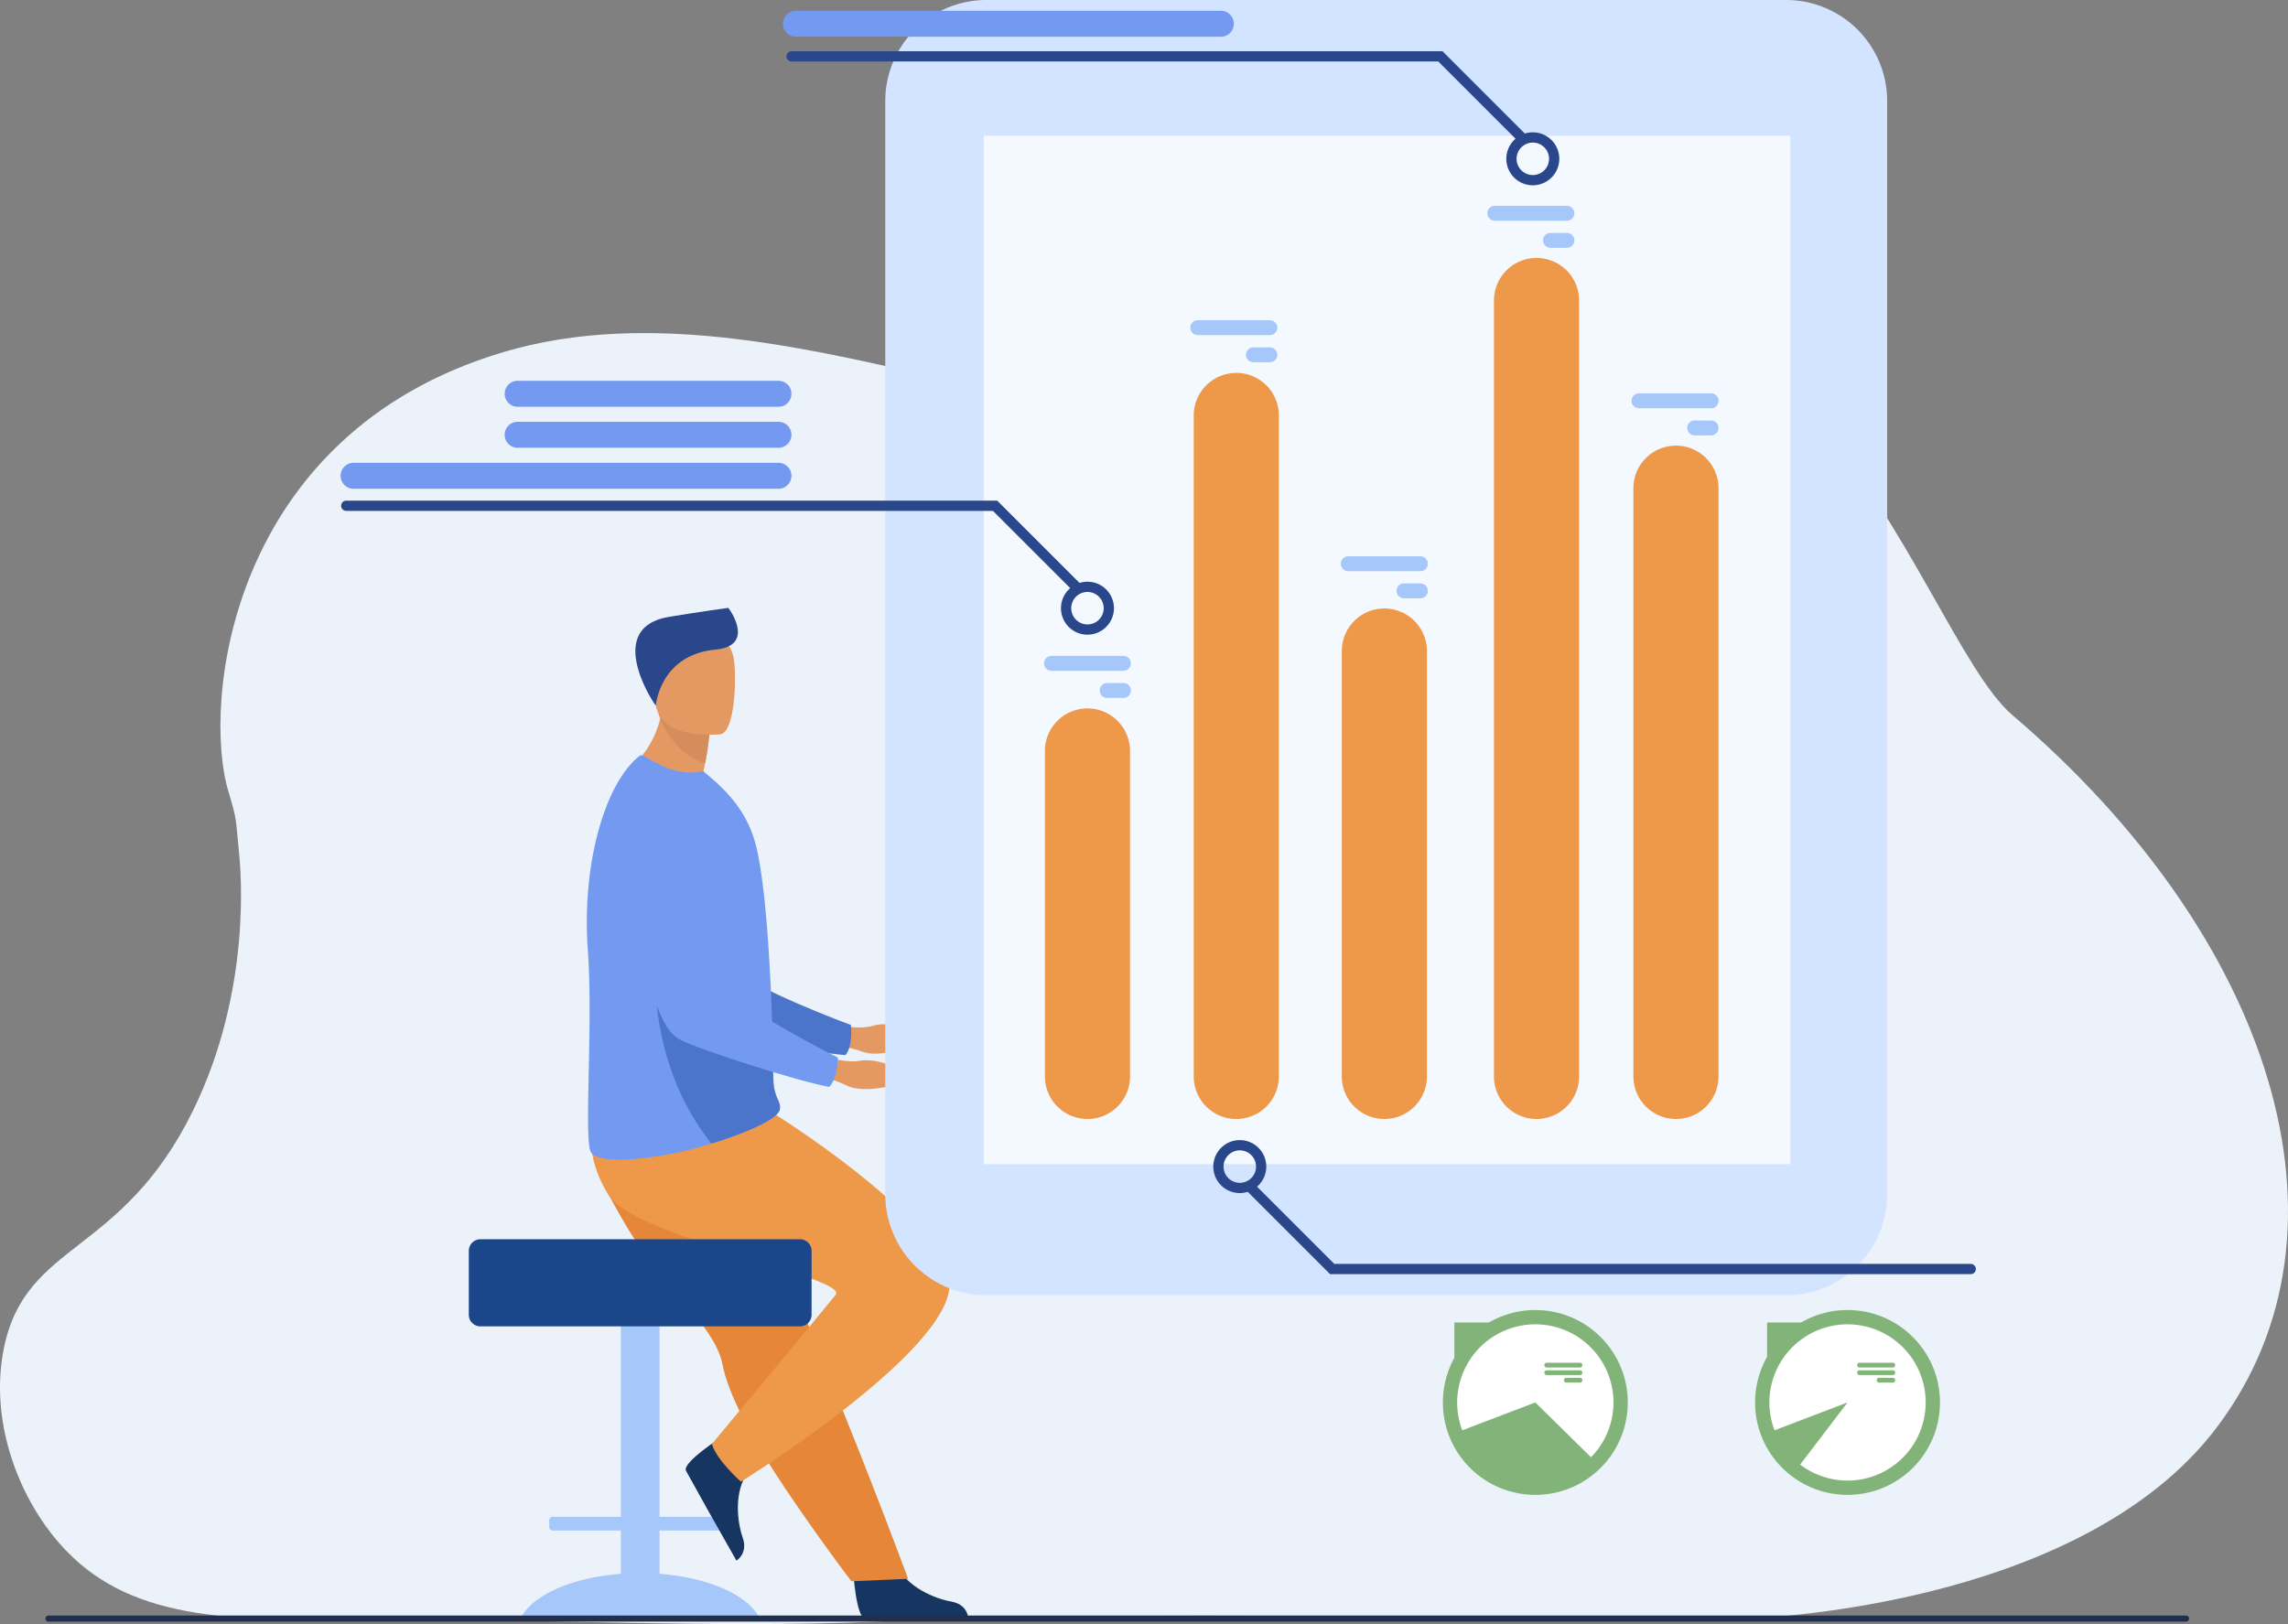 <svg id="Layer_1" data-name="Layer 1" xmlns="http://www.w3.org/2000/svg" viewBox="0 0 2231.364 1584.352"><rect x="0" y="0" width="2231.364" height="1584.352" fill="#808080" stroke="none"/><defs><style>.cls-1{fill:#ebf2f9;}.cls-2{fill:#163560;}.cls-3{fill:#e49963;}.cls-4{fill:#4a75cb;}.cls-5{fill:#a6c7f9;}.cls-6{fill:#e58638;}.cls-7{fill:#ee9849;}.cls-8{fill:#1c468a;}.cls-9{fill:#739af0;}.cls-10{fill:#d68d5d;}.cls-11{fill:#2b478b;}.cls-12{fill:#d2e4ff;}.cls-13{fill:#f3f9ff;}.cls-14{fill:#82b378;}.cls-15{fill:#fff;}.cls-16{fill:#202f4e;}</style></defs><path class="cls-1" d="M2373.732,878.759c-97.861-83.476-215.838-586.897-619.989-324.7C1544.938,689.524,1192.844,437.763,901.415,524.722,633.773,604.582,607.974,867.697,633.871,953.434c8.905,29.482,6.878,26.836,10.218,58.662,1.847,17.597,12.706,134.583-44.524,251.817-69.851,143.088-163.522,127.555-184.783,232.609-14.577,72.03,15.221,149.681,60.335,196.822,68.165,71.228,167.666,69.01,313.834,67.957,158.607-1.143,317.36,8.411,475.83,1.723,282.349-11.917,565.198-1.641,847.796-2.989h0s325.477-7.437,460.665-186.86C2718.721,1380.094,2626.502,1094.375,2373.732,878.759Z" transform="translate(-411.051 -181.068)"/><path class="cls-2" d="M1243.09,1713.577s2.834,45.715,11.679,46.37c1.177.087,44.858.087,44.858.087l55.762-.323s-.365-13.435-16.664-16.276c-16.3-2.84-43.582-14.295-53.455-35.838C1274.882,1684.933,1243.09,1713.577,1243.09,1713.577Z" transform="translate(-411.051 -181.068)"/><path class="cls-3" d="M1222.993,1180.086s24.292,6.239,39.734,1.587c15.443-4.652,42.02,2.988,46.301,8.619s2.708,7.868-4.93,9.812c-7.638,1.943-34.696,13.484-52.48,6.805s-40.977-6.923-40.977-6.923Z" transform="translate(-411.051 -181.068)"/><path class="cls-4" d="M1013.045,969.063s27.29,193.955,72.477,211.328c22.297,8.571,120.836,28.002,149.984,29.954,0,0,7.141-5.793,5.401-29.371,0,0-103.24-37.902-117.906-58.515-21.828-30.677,13.551-125.324-13.839-154.136C1081.771,939.513,1035.641,927.13,1013.045,969.063Z" transform="translate(-411.051 -181.068)"/><path class="cls-5" d="M1016.531,1716.388v-42.287h-66.577a3.275,3.275,0,0,1-3.267-3.267v-6.775a3.276,3.276,0,0,1,3.267-3.267h66.577V1420.067a12.317,12.317,0,0,1,12.281-12.281h13.175a12.317,12.317,0,0,1,12.281,12.281V1660.792h66.577a3.277,3.277,0,0,1,3.268,3.267v6.775a3.277,3.277,0,0,1-3.268,3.267h-66.577v42.287c48.171,3.642,86.765,20.983,97.592,43.391H918.939C929.766,1737.371,968.36,1720.029,1016.531,1716.388Z" transform="translate(-411.051 -181.068)"/><path class="cls-6" d="M1022.242,1377.689a339.987,339.987,0,0,0,26.657,38.141c29.33,37.026,61.257,67.556,66.819,96.414a130.703,130.703,0,0,0,5.156,18.471c2.322,6.61,5.193,13.561,8.508,20.746,12.446,27.036,31.059,57.329,49.643,84.865,32.125,47.602,62.333,87.323,62.333,87.323l55.399-2.361c-2.219-5.552-26.381-71.279-58.704-151.602-13.126-32.607-27.083-67.291-40.549-100.738q-2.691-6.7-5.363-13.324c-4.117-10.237-8.169-20.312-12.125-30.124-30.351-75.422-54.524-135.48-54.524-135.48s-121.305-45.952-133.902-16.176C981.202,1298.397,989.663,1322.448,1022.242,1377.689Z" transform="translate(-411.051 -181.068)"/><path class="cls-2" d="M1114.809,1582.978s-38.533,24.761-34.794,32.802c.497,1.07,21.792,39.21,21.792,39.21l27.466,48.529s11.554-6.868,6.088-22.485c-5.466-15.615-8.765-45.02,5.232-64.144C1155.316,1596.773,1114.809,1582.978,1114.809,1582.978Z" transform="translate(-411.051 -181.068)"/><path class="cls-7" d="M1166.945,1268.21s152.261,94.844,169.258,158.581c16.996,63.737-202.544,199.711-202.544,199.711s-24.079-21.246-28.328-36.826c0,0,99.235-118.891,120.762-145.541,13.22-16.368-195.474-56.661-220.968-96.319-25.495-39.659-16.368-73.027-16.368-73.027Z" transform="translate(-411.051 -181.068)"/><path class="cls-8" d="M468.537,1208.931h311.623a11.331,11.331,0,0,1,11.331,11.331v62.324a11.332,11.332,0,0,1-11.332,11.332H468.538a11.332,11.332,0,0,1-11.332-11.332v-62.324A11.331,11.331,0,0,1,468.537,1208.931Z"/><path class="cls-3" d="M1096.537,935.816a85.931,85.931,0,0,1,23.195,21.02c-36.477,9.436-96.947-24.366-96.947-24.366s23.479-15.776,32.178-50.441q.661-2.623,1.195-5.377a109.528,109.528,0,0,0,1.975-18.98l16.757,15.011,27.863,24.962a239.232,239.232,0,0,1-4.118,28.175Q1097.727,930.483,1096.537,935.816Z" transform="translate(-411.051 -181.068)"/><path class="cls-9" d="M984.331,1107.901c5.225,70.274-3.562,177.111,2.364,195.621,5.116,15.97,65.315,6.518,88.58,1.185,8.611-1.973,19.042-4.792,29.814-8.124,30.047-9.305,62.788-22.59,66.301-32.453a8.247,8.247,0,0,0,.324-1.135,9.024,9.024,0,0,0-.062-4.134c-1.172-5.026-5.684-10.467-6.215-22.914-.595-13.899-.505-30.265-1.027-47.864-.027-1.981-.054-4.143-.27-6.115l-.01-.721c-.009-.379-.018-.748-.026-1.126-.505-19.627-1.531-40.262-2.721-60.727-.757-12.852-1.63-25.58-2.639-37.775-2.621-31.48-6.152-59.474-10.826-77.173-7.639-28.85-24.481-47.666-39.812-61.456l-11.088-9.511c-12.375,2.701-27.003.909-40.234-5.359-14.321-6.801-19.266-11.674-21.761-9.836C1001.949,943.801,978.161,1021.992,984.331,1107.901Z" transform="translate(-411.051 -181.068)"/><path class="cls-4" d="M1104.918,1296.724c30.047-9.305,62.788-22.59,66.301-32.453a8.278,8.278,0,0,0,.324-1.135c-.018-1.378-.035-2.756-.063-4.134-1.171-5.026-5.684-10.467-6.215-22.914-.595-13.898-.505-30.265-1.027-47.864-.027-1.981-.054-4.143-.271-6.115l-.009-.721c-.009-.379-.018-.748-.026-1.126l-113.499-51.476S1043.894,1220.263,1104.918,1296.724Z" transform="translate(-411.051 -181.068)"/><path class="cls-10" d="M1102.753,897.644a239.232,239.232,0,0,1-4.118,28.175c-27.207-8.791-39.551-33.366-43.672-43.79-1.172-2.945-1.681-4.765-1.681-4.765s1.056-.228,2.876-.612c3.824-.814,11.026-2.341,18.731-3.97Z" transform="translate(-411.051 -181.068)"/><path class="cls-3" d="M1113.768,897.371s-59.775,6.742-63.401-30.547c-3.625-37.29-13.782-61.534,24.23-67.415,38.012-5.881,46.822,7.626,51.06,19.778C1129.893,831.339,1129.224,894.656,1113.768,897.371Z" transform="translate(-411.051 -181.068)"/><path class="cls-11" d="M1050.624,869.397s3.79-49.499,58.202-54.626c37.27-3.512,16.491-35.589,12.518-40.705,0,0-28.555,3.915-57.823,8.751C1002.088,792.968,1044.591,861.691,1050.624,869.397Z" transform="translate(-411.051 -181.068)"/><rect class="cls-4" x="1362.092" y="1089.006" width="5.502" height="144.061" transform="translate(1893.032 2505.955) rotate(-161.999)"/><rect class="cls-4" x="1194.14" y="1219.735" width="151.174" height="9.044" transform="translate(2101.968 2294.284) rotate(-178.776)"/><path class="cls-3" d="M1210.491,1209.904s23.457,8.88,39.318,5.958c15.861-2.921,41.434,7.603,45.067,13.672,3.633,6.067,1.825,8.118-5.981,9.207-7.806,1.09-35.972,9.578-52.91.979-16.939-8.6-39.965-11.398-39.965-11.398Z" transform="translate(-411.051 -181.068)"/><path class="cls-9" d="M1025.088,977.023s5.74,195.781,48.737,218.029c21.215,10.979,117.012,41.154,145.767,46.308,0,0,7.736-4.97,8.606-28.597,0,0-98.432-49.053-110.736-71.157-18.312-32.895,27.285-123.066,3.238-154.722C1096.654,955.229,1052.169,937.835,1025.088,977.023Z" transform="translate(-411.051 -181.068)"/><path class="cls-12" d="M1372.969,181.068h779.974A98.558,98.558,0,0,1,2251.5,279.625V1346.068a98.557,98.557,0,0,1-98.557,98.557H1372.969a98.557,98.557,0,0,1-98.557-98.557V279.625A98.557,98.557,0,0,1,1372.969,181.068Z" transform="translate(3114.861 1444.625) rotate(180)"/><rect class="cls-13" x="1370.421" y="313.493" width="786.671" height="1003.231" transform="translate(3116.462 1449.148) rotate(180)"/><path class="cls-7" d="M2045.535,1272.688h0a41.507,41.507,0,0,1-41.506-41.507V657.319a41.506,41.506,0,0,1,41.506-41.506h0a41.506,41.506,0,0,1,41.506,41.506v573.861A41.506,41.506,0,0,1,2045.535,1272.688Z" transform="translate(-411.051 -181.068)"/><path class="cls-7" d="M1909.537,1272.688h0a41.507,41.507,0,0,1-41.506-41.507V474.222a41.506,41.506,0,0,1,41.506-41.506h0a41.506,41.506,0,0,1,41.507,41.506v756.959A41.507,41.507,0,0,1,1909.537,1272.688Z" transform="translate(-411.051 -181.068)"/><path class="cls-7" d="M1761.144,1272.688h0a41.507,41.507,0,0,1-41.507-41.507V816.171a41.506,41.506,0,0,1,41.507-41.506h0a41.506,41.506,0,0,1,41.506,41.506v415.009A41.507,41.507,0,0,1,1761.144,1272.688Z" transform="translate(-411.051 -181.068)"/><path class="cls-7" d="M1616.746,1272.688h0a41.507,41.507,0,0,1-41.507-41.507V586.364a41.506,41.506,0,0,1,41.507-41.506h0a41.506,41.506,0,0,1,41.506,41.506v644.817A41.507,41.507,0,0,1,1616.746,1272.688Z" transform="translate(-411.051 -181.068)"/><path class="cls-7" d="M1513.103,913.648v317.533a41.507,41.507,0,0,1-41.506,41.507h0a41.507,41.507,0,0,1-41.506-41.507V913.648a41.506,41.506,0,0,1,41.506-41.506h0A41.506,41.506,0,0,1,1513.103,913.648Z" transform="translate(-411.051 -181.068)"/><path class="cls-5" d="M1579.178,493.452h70.301a7.272,7.272,0,1,1,0,14.545h-70.301a7.272,7.272,0,1,1,0-14.545Z" transform="translate(-411.051 -181.068)"/><path class="cls-5" d="M1633.467,519.916h16.012a7.272,7.272,0,1,1,0,14.545h-16.012a7.272,7.272,0,1,1,0-14.545Z" transform="translate(-411.051 -181.068)"/><path class="cls-5" d="M1868.866,381.829h70.301a7.272,7.272,0,1,1,0,14.545h-70.301a7.272,7.272,0,0,1,0-14.545Z" transform="translate(-411.051 -181.068)"/><path class="cls-5" d="M1923.156,408.293h16.011a7.294,7.294,0,0,1,7.272,7.272h0a7.294,7.294,0,0,1-7.272,7.272h-16.011a7.295,7.295,0,0,1-7.274-7.272h0A7.294,7.294,0,0,1,1923.156,408.293Z" transform="translate(-411.051 -181.068)"/><path class="cls-5" d="M2009.469,564.804h70.301a7.272,7.272,0,0,1,0,14.545h-70.301a7.272,7.272,0,1,1,0-14.545Z" transform="translate(-411.051 -181.068)"/><path class="cls-5" d="M2063.758,591.268h16.012a7.293,7.293,0,0,1,7.271,7.272h0a7.293,7.293,0,0,1-7.271,7.272h-16.012a7.294,7.294,0,0,1-7.272-7.272h0A7.294,7.294,0,0,1,2063.758,591.268Z" transform="translate(-411.051 -181.068)"/><path class="cls-5" d="M1725.992,723.73h70.301a7.272,7.272,0,1,1,0,14.545h-70.301a7.272,7.272,0,1,1,0-14.545Z" transform="translate(-411.051 -181.068)"/><path class="cls-5" d="M1780.282,750.194h16.011a7.294,7.294,0,0,1,7.273,7.272h0a7.294,7.294,0,0,1-7.273,7.272h-16.011a7.294,7.294,0,0,1-7.272-7.272h0A7.294,7.294,0,0,1,1780.282,750.194Z" transform="translate(-411.051 -181.068)"/><path class="cls-5" d="M1436.446,820.911h70.302a7.273,7.273,0,0,1,0,14.545h-70.302a7.273,7.273,0,0,1,0-14.545Z" transform="translate(-411.051 -181.068)"/><path class="cls-5" d="M1490.736,847.375h16.012a7.273,7.273,0,0,1,0,14.545h-16.012a7.273,7.273,0,0,1,0-14.545Z" transform="translate(-411.051 -181.068)"/><path class="cls-11" d="M1471.598,800.222a25.833,25.833,0,1,1,25.833-25.833A25.863,25.863,0,0,1,1471.598,800.222Zm0-41.666a15.833,15.833,0,1,0,15.833,15.834A15.851,15.851,0,0,0,1471.598,758.556Z" transform="translate(-411.051 -181.068)"/><path class="cls-11" d="M1460.598,758.556a4.985,4.985,0,0,1-3.536-1.464l-77.634-77.633H748.727a5,5,0,1,1,0-10H1383.571l80.561,80.561a5,5,0,0,1-3.535,8.536Z" transform="translate(-411.051 -181.068)"/><path class="cls-11" d="M1620.157,1344.947a25.833,25.833,0,1,1,25.833-25.833A25.862,25.862,0,0,1,1620.157,1344.947Zm0-41.666a15.833,15.833,0,1,0,15.833,15.833A15.852,15.852,0,0,0,1620.157,1303.281Z" transform="translate(-411.051 -181.068)"/><path class="cls-11" d="M2333.027,1424.045H1708.183l-80.561-80.561a5,5,0,0,1,7.07-7.071l77.632,77.633h620.703a5,5,0,0,1,0,10Z" transform="translate(-411.051 -181.068)"/><path class="cls-11" d="M1905.916,361.832a25.833,25.833,0,1,1,25.833-25.833A25.863,25.863,0,0,1,1905.916,361.832Zm0-41.666a15.833,15.833,0,1,0,15.833,15.834A15.852,15.852,0,0,0,1905.916,320.165Z" transform="translate(-411.051 -181.068)"/><path class="cls-11" d="M1894.916,320.165a4.982,4.982,0,0,1-3.535-1.464l-77.634-77.633H1183.045a5,5,0,0,1,0-10h634.843l80.562,80.561a5,5,0,0,1-3.535,8.536Z" transform="translate(-411.051 -181.068)"/><path class="cls-9" d="M1170.236,657.889H755.894a12.667,12.667,0,0,1-12.666-12.667h0a12.667,12.667,0,0,1,12.666-12.666H1170.236a12.666,12.666,0,0,1,12.666,12.666h0A12.667,12.667,0,0,1,1170.236,657.889Z" transform="translate(-411.051 -181.068)"/><path class="cls-9" d="M1170.236,617.889H915.894a12.667,12.667,0,0,1-12.666-12.667h0a12.667,12.667,0,0,1,12.666-12.666H1170.236a12.666,12.666,0,0,1,12.666,12.666h0A12.667,12.667,0,0,1,1170.236,617.889Z" transform="translate(-411.051 -181.068)"/><path class="cls-9" d="M1170.236,577.889H915.894a12.667,12.667,0,0,1-12.666-12.667h0a12.667,12.667,0,0,1,12.666-12.666H1170.236a12.666,12.666,0,0,1,12.666,12.666h0A12.667,12.667,0,0,1,1170.236,577.889Z" transform="translate(-411.051 -181.068)"/><path class="cls-9" d="M1601.661,216.911H1187.319a12.666,12.666,0,0,1-12.666-12.666h0a12.667,12.667,0,0,1,12.666-12.667h414.342a12.667,12.667,0,0,1,12.666,12.667h0A12.666,12.666,0,0,1,1601.661,216.911Z" transform="translate(-411.051 -181.068)"/><circle class="cls-14" cx="1908.363" cy="1549.206" r="90.167" transform="translate(-947.558 1622.101) rotate(-45)"/><path class="cls-15" d="M1908.361,1472.984a76.219,76.219,0,0,1,54.322,129.685l-54.322-53.464-71.223,27.184a76.271,76.271,0,0,1,71.223-103.406Z" transform="translate(-411.051 -181.068)"/><path class="cls-14" d="M1919.501,1510.512h32.444a2.325,2.325,0,0,1,2.317,2.318h0a2.324,2.324,0,0,1-2.317,2.316H1919.501a2.324,2.324,0,0,1-2.317-2.316h0A2.325,2.325,0,0,1,1919.501,1510.512Z" transform="translate(-411.051 -181.068)"/><path class="cls-14" d="M1919.501,1517.851h32.444a2.318,2.318,0,0,1,0,4.636H1919.501a2.318,2.318,0,0,1,0-4.636Z" transform="translate(-411.051 -181.068)"/><path class="cls-14" d="M1938.547,1525.189h13.398a2.317,2.317,0,1,1,0,4.635h-13.398a2.317,2.317,0,0,1,0-4.635Z" transform="translate(-411.051 -181.068)"/><polygon class="cls-14" points="1418.352 1325.821 1454.019 1290.155 1418.352 1290.155 1418.352 1325.821"/><circle class="cls-14" cx="2212.86" cy="1549.206" r="90.167" transform="translate(144.296 3501.079) rotate(-87.145)"/><path class="cls-15" d="M2136.643,1549.206a76.216,76.216,0,1,1,29.988,60.602l46.225-60.602-71.224,27.184A76.09,76.09,0,0,1,2136.643,1549.206Z" transform="translate(-411.051 -181.068)"/><path class="cls-14" d="M2224.621,1510.512h32.444a2.325,2.325,0,0,1,2.317,2.318h0a2.324,2.324,0,0,1-2.317,2.316h-32.444a2.324,2.324,0,0,1-2.317-2.316h0A2.325,2.325,0,0,1,2224.621,1510.512Z" transform="translate(-411.051 -181.068)"/><path class="cls-14" d="M2224.621,1517.851h32.444a2.318,2.318,0,0,1,0,4.636h-32.444a2.318,2.318,0,0,1,0-4.636Z" transform="translate(-411.051 -181.068)"/><path class="cls-14" d="M2243.667,1525.189h13.398a2.317,2.317,0,1,1,0,4.635H2243.667a2.317,2.317,0,1,1,0-4.635Z" transform="translate(-411.051 -181.068)"/><polygon class="cls-14" points="1723.352 1325.821 1759.019 1290.155 1723.352 1290.155 1723.352 1325.821"/><path class="cls-16" d="M2542.952,1763.023H458.332a2.999,2.999,0,0,1-2.99-2.988h0a2.999,2.999,0,0,1,2.99-2.99H2542.952a2.998,2.998,0,0,1,2.989,2.99h0A2.998,2.998,0,0,1,2542.952,1763.023Z" transform="translate(-411.051 -181.068)"/></svg>